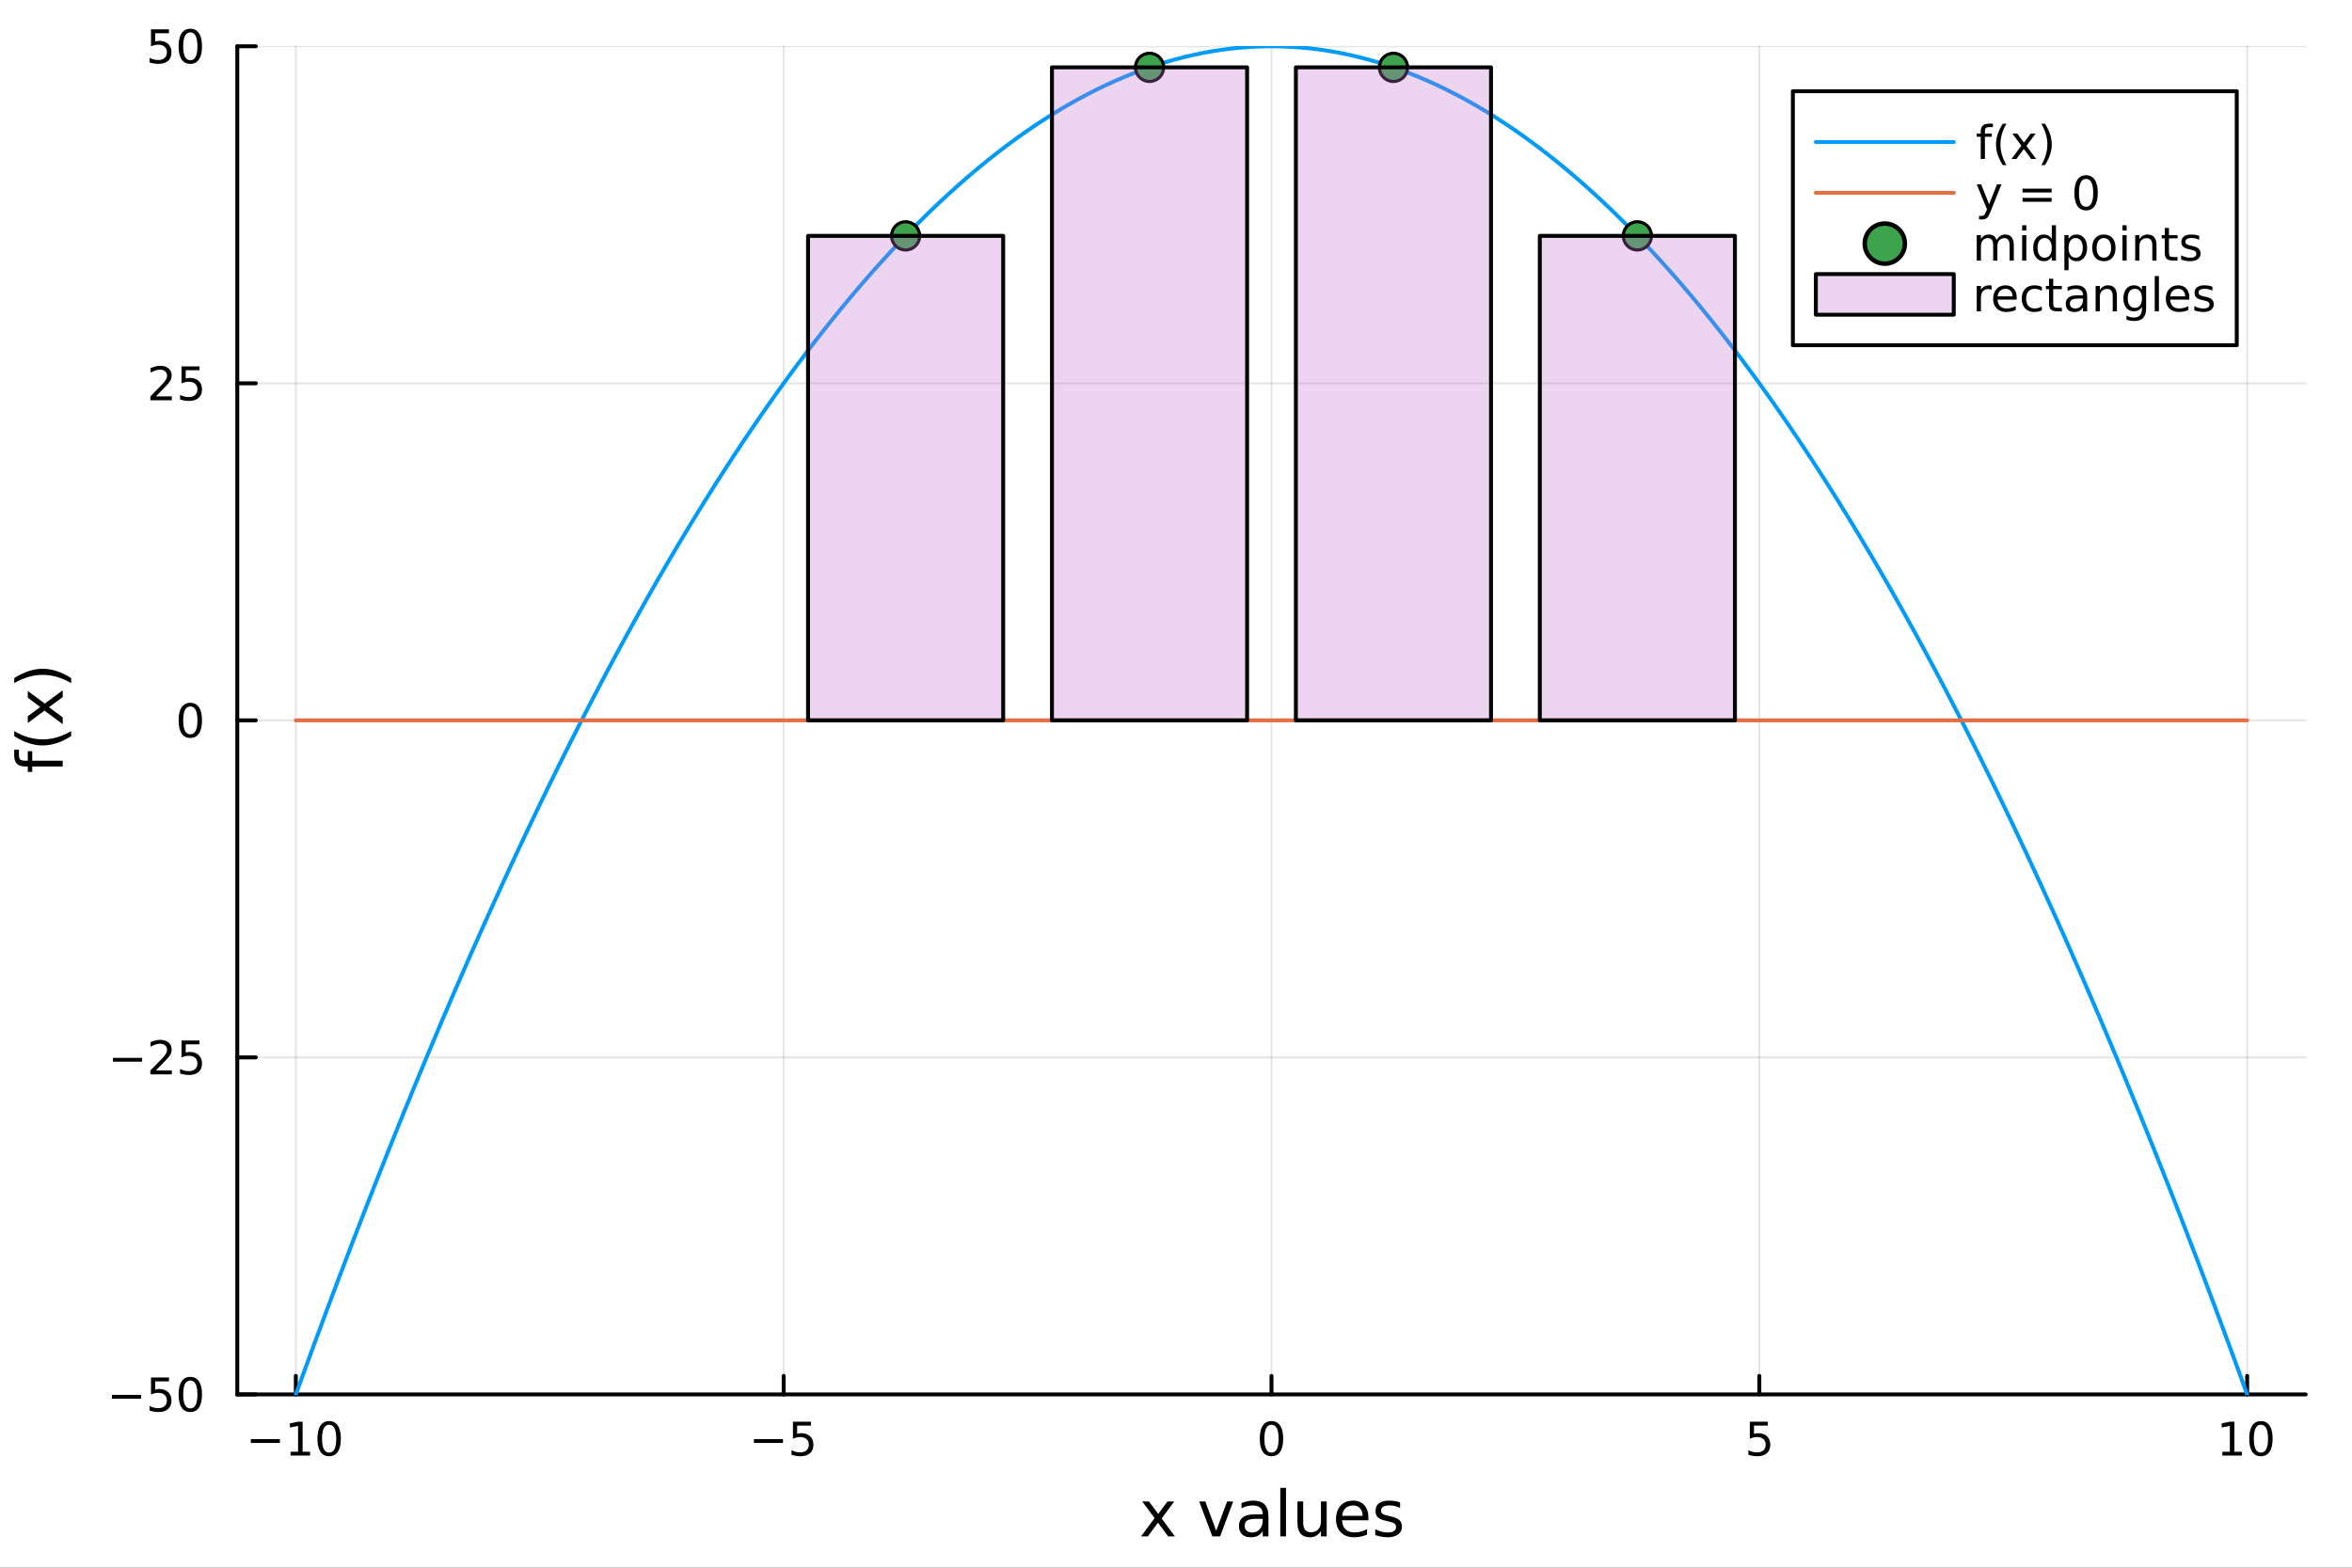 <?xml version="1.0" encoding="utf-8"?>
<svg xmlns="http://www.w3.org/2000/svg" xmlns:xlink="http://www.w3.org/1999/xlink" width="600" height="400" viewBox="0 0 2400 1600">
<rect x="0" y="0" width="2400" height="1600" fill="#333333" stroke="none"/>
<defs>
  <clipPath id="clip080">
    <rect x="0" y="0" width="2400" height="1600"/>
  </clipPath>
</defs>
<path clip-path="url(#clip080)" d="M0 1600 L2400 1600 L2400 0 L0 0  Z" fill="#ffffff" fill-rule="evenodd" fill-opacity="1"/>
<defs>
  <clipPath id="clip081">
    <rect x="480" y="0" width="1681" height="1600"/>
  </clipPath>
</defs>
<path clip-path="url(#clip080)" d="M242.135 1423.18 L2352.76 1423.18 L2352.76 47.244 L242.135 47.244  Z" fill="#ffffff" fill-rule="evenodd" fill-opacity="1"/>
<defs>
  <clipPath id="clip082">
    <rect x="242" y="47" width="2112" height="1377"/>
  </clipPath>
</defs>
<polyline clip-path="url(#clip082)" style="stroke:#000000; stroke-linecap:round; stroke-linejoin:round; stroke-width:2; stroke-opacity:0.1; fill:none" points="301.869,1423.18 301.869,47.244 "/>
<polyline clip-path="url(#clip082)" style="stroke:#000000; stroke-linecap:round; stroke-linejoin:round; stroke-width:2; stroke-opacity:0.1; fill:none" points="799.657,1423.18 799.657,47.244 "/>
<polyline clip-path="url(#clip082)" style="stroke:#000000; stroke-linecap:round; stroke-linejoin:round; stroke-width:2; stroke-opacity:0.1; fill:none" points="1297.45,1423.18 1297.45,47.244 "/>
<polyline clip-path="url(#clip082)" style="stroke:#000000; stroke-linecap:round; stroke-linejoin:round; stroke-width:2; stroke-opacity:0.1; fill:none" points="1795.23,1423.18 1795.23,47.244 "/>
<polyline clip-path="url(#clip082)" style="stroke:#000000; stroke-linecap:round; stroke-linejoin:round; stroke-width:2; stroke-opacity:0.1; fill:none" points="2293.02,1423.18 2293.02,47.244 "/>
<polyline clip-path="url(#clip082)" style="stroke:#000000; stroke-linecap:round; stroke-linejoin:round; stroke-width:2; stroke-opacity:0.1; fill:none" points="242.135,1423.18 2352.76,1423.18 "/>
<polyline clip-path="url(#clip082)" style="stroke:#000000; stroke-linecap:round; stroke-linejoin:round; stroke-width:2; stroke-opacity:0.1; fill:none" points="242.135,1079.2 2352.76,1079.2 "/>
<polyline clip-path="url(#clip082)" style="stroke:#000000; stroke-linecap:round; stroke-linejoin:round; stroke-width:2; stroke-opacity:0.1; fill:none" points="242.135,735.212 2352.76,735.212 "/>
<polyline clip-path="url(#clip082)" style="stroke:#000000; stroke-linecap:round; stroke-linejoin:round; stroke-width:2; stroke-opacity:0.1; fill:none" points="242.135,391.228 2352.76,391.228 "/>
<polyline clip-path="url(#clip082)" style="stroke:#000000; stroke-linecap:round; stroke-linejoin:round; stroke-width:2; stroke-opacity:0.1; fill:none" points="242.135,47.244 2352.76,47.244 "/>
<polyline clip-path="url(#clip080)" style="stroke:#000000; stroke-linecap:round; stroke-linejoin:round; stroke-width:4; stroke-opacity:1; fill:none" points="242.135,1423.18 2352.76,1423.18 "/>
<polyline clip-path="url(#clip080)" style="stroke:#000000; stroke-linecap:round; stroke-linejoin:round; stroke-width:4; stroke-opacity:1; fill:none" points="301.869,1423.18 301.869,1404.28 "/>
<polyline clip-path="url(#clip080)" style="stroke:#000000; stroke-linecap:round; stroke-linejoin:round; stroke-width:4; stroke-opacity:1; fill:none" points="799.657,1423.18 799.657,1404.28 "/>
<polyline clip-path="url(#clip080)" style="stroke:#000000; stroke-linecap:round; stroke-linejoin:round; stroke-width:4; stroke-opacity:1; fill:none" points="1297.45,1423.18 1297.45,1404.28 "/>
<polyline clip-path="url(#clip080)" style="stroke:#000000; stroke-linecap:round; stroke-linejoin:round; stroke-width:4; stroke-opacity:1; fill:none" points="1795.23,1423.18 1795.23,1404.28 "/>
<polyline clip-path="url(#clip080)" style="stroke:#000000; stroke-linecap:round; stroke-linejoin:round; stroke-width:4; stroke-opacity:1; fill:none" points="2293.02,1423.18 2293.02,1404.28 "/>
<path clip-path="url(#clip080)" d="M255.932 1468.75 L285.608 1468.75 L285.608 1472.69 L255.932 1472.69 L255.932 1468.75 Z" fill="#000000" fill-rule="nonzero" fill-opacity="1" /><path clip-path="url(#clip080)" d="M296.51 1481.64 L304.149 1481.64 L304.149 1455.28 L295.839 1456.95 L295.839 1452.69 L304.103 1451.02 L308.779 1451.02 L308.779 1481.64 L316.418 1481.64 L316.418 1485.58 L296.51 1485.58 L296.51 1481.64 Z" fill="#000000" fill-rule="nonzero" fill-opacity="1" /><path clip-path="url(#clip080)" d="M335.862 1454.1 Q332.251 1454.1 330.422 1457.66 Q328.617 1461.2 328.617 1468.33 Q328.617 1475.44 330.422 1479.01 Q332.251 1482.55 335.862 1482.55 Q339.496 1482.55 341.302 1479.01 Q343.131 1475.44 343.131 1468.33 Q343.131 1461.2 341.302 1457.66 Q339.496 1454.1 335.862 1454.1 M335.862 1450.39 Q341.672 1450.39 344.728 1455 Q347.806 1459.58 347.806 1468.33 Q347.806 1477.06 344.728 1481.67 Q341.672 1486.25 335.862 1486.25 Q330.052 1486.25 326.973 1481.67 Q323.918 1477.06 323.918 1468.33 Q323.918 1459.58 326.973 1455 Q330.052 1450.39 335.862 1450.39 Z" fill="#000000" fill-rule="nonzero" fill-opacity="1" /><path clip-path="url(#clip080)" d="M769.299 1468.75 L798.974 1468.75 L798.974 1472.69 L769.299 1472.69 L769.299 1468.75 Z" fill="#000000" fill-rule="nonzero" fill-opacity="1" /><path clip-path="url(#clip080)" d="M809.113 1451.02 L827.47 1451.02 L827.47 1454.96 L813.396 1454.96 L813.396 1463.43 Q814.414 1463.08 815.433 1462.92 Q816.451 1462.73 817.47 1462.73 Q823.257 1462.73 826.636 1465.9 Q830.016 1469.08 830.016 1474.49 Q830.016 1480.07 826.544 1483.17 Q823.071 1486.25 816.752 1486.25 Q814.576 1486.25 812.308 1485.88 Q810.062 1485.51 807.655 1484.77 L807.655 1480.07 Q809.738 1481.2 811.96 1481.76 Q814.183 1482.32 816.659 1482.32 Q820.664 1482.32 823.002 1480.21 Q825.34 1478.1 825.34 1474.49 Q825.34 1470.88 823.002 1468.77 Q820.664 1466.67 816.659 1466.67 Q814.784 1466.67 812.91 1467.08 Q811.058 1467.5 809.113 1468.38 L809.113 1451.02 Z" fill="#000000" fill-rule="nonzero" fill-opacity="1" /><path clip-path="url(#clip080)" d="M1297.45 1454.1 Q1293.83 1454.1 1292.01 1457.66 Q1290.2 1461.2 1290.2 1468.33 Q1290.2 1475.44 1292.01 1479.01 Q1293.83 1482.55 1297.45 1482.55 Q1301.08 1482.55 1302.89 1479.01 Q1304.71 1475.44 1304.71 1468.33 Q1304.71 1461.2 1302.89 1457.66 Q1301.08 1454.1 1297.45 1454.1 M1297.45 1450.39 Q1303.26 1450.39 1306.31 1455 Q1309.39 1459.58 1309.39 1468.33 Q1309.39 1477.06 1306.31 1481.67 Q1303.26 1486.25 1297.45 1486.25 Q1291.64 1486.25 1288.56 1481.67 Q1285.5 1477.06 1285.5 1468.33 Q1285.5 1459.58 1288.56 1455 Q1291.64 1450.39 1297.45 1450.39 Z" fill="#000000" fill-rule="nonzero" fill-opacity="1" /><path clip-path="url(#clip080)" d="M1785.51 1451.02 L1803.87 1451.02 L1803.87 1454.96 L1789.79 1454.96 L1789.79 1463.43 Q1790.81 1463.08 1791.83 1462.92 Q1792.85 1462.73 1793.87 1462.73 Q1799.65 1462.73 1803.03 1465.9 Q1806.41 1469.08 1806.41 1474.49 Q1806.41 1480.07 1802.94 1483.17 Q1799.47 1486.25 1793.15 1486.25 Q1790.97 1486.25 1788.71 1485.88 Q1786.46 1485.51 1784.05 1484.77 L1784.05 1480.07 Q1786.14 1481.2 1788.36 1481.76 Q1790.58 1482.32 1793.06 1482.32 Q1797.06 1482.32 1799.4 1480.21 Q1801.74 1478.1 1801.74 1474.49 Q1801.74 1470.88 1799.4 1468.77 Q1797.06 1466.67 1793.06 1466.67 Q1791.18 1466.67 1789.31 1467.08 Q1787.46 1467.5 1785.51 1468.38 L1785.51 1451.02 Z" fill="#000000" fill-rule="nonzero" fill-opacity="1" /><path clip-path="url(#clip080)" d="M2267.71 1481.64 L2275.35 1481.64 L2275.35 1455.28 L2267.04 1456.95 L2267.04 1452.69 L2275.3 1451.02 L2279.98 1451.02 L2279.98 1481.64 L2287.62 1481.64 L2287.62 1485.58 L2267.71 1485.58 L2267.71 1481.64 Z" fill="#000000" fill-rule="nonzero" fill-opacity="1" /><path clip-path="url(#clip080)" d="M2307.06 1454.1 Q2303.45 1454.1 2301.62 1457.66 Q2299.82 1461.2 2299.82 1468.33 Q2299.82 1475.44 2301.62 1479.01 Q2303.45 1482.55 2307.06 1482.55 Q2310.69 1482.55 2312.5 1479.01 Q2314.33 1475.44 2314.33 1468.33 Q2314.33 1461.2 2312.5 1457.66 Q2310.69 1454.1 2307.06 1454.1 M2307.06 1450.39 Q2312.87 1450.39 2315.93 1455 Q2319 1459.58 2319 1468.33 Q2319 1477.06 2315.93 1481.67 Q2312.87 1486.25 2307.06 1486.25 Q2301.25 1486.25 2298.17 1481.67 Q2295.12 1477.06 2295.12 1468.33 Q2295.12 1459.58 2298.17 1455 Q2301.25 1450.39 2307.06 1450.39 Z" fill="#000000" fill-rule="nonzero" fill-opacity="1" /><path clip-path="url(#clip080)" d="M1198.22 1532.4 L1185.33 1549.74 L1198.89 1568.04 L1191.98 1568.04 L1181.61 1554.04 L1171.23 1568.04 L1164.32 1568.04 L1178.17 1549.39 L1165.5 1532.4 L1172.41 1532.4 L1181.86 1545.1 L1191.31 1532.4 L1198.22 1532.4 Z" fill="#000000" fill-rule="nonzero" fill-opacity="1" /><path clip-path="url(#clip080)" d="M1223.68 1532.4 L1229.89 1532.4 L1241.03 1562.31 L1252.17 1532.4 L1258.38 1532.4 L1245.01 1568.04 L1237.05 1568.04 L1223.68 1532.4 Z" fill="#000000" fill-rule="nonzero" fill-opacity="1" /><path clip-path="url(#clip080)" d="M1282.66 1550.12 Q1275.56 1550.12 1272.83 1551.75 Q1270.09 1553.37 1270.09 1557.29 Q1270.09 1560.4 1272.13 1562.25 Q1274.19 1564.07 1277.73 1564.07 Q1282.6 1564.07 1285.53 1560.63 Q1288.49 1557.16 1288.49 1551.43 L1288.49 1550.12 L1282.66 1550.12 M1294.34 1547.71 L1294.34 1568.04 L1288.49 1568.04 L1288.49 1562.63 Q1286.48 1565.88 1283.49 1567.44 Q1280.5 1568.97 1276.17 1568.97 Q1270.69 1568.97 1267.45 1565.91 Q1264.23 1562.82 1264.23 1557.67 Q1264.23 1551.65 1268.24 1548.6 Q1272.28 1545.54 1280.27 1545.54 L1288.49 1545.54 L1288.49 1544.97 Q1288.49 1540.93 1285.81 1538.73 Q1283.17 1536.5 1278.36 1536.5 Q1275.31 1536.5 1272.41 1537.23 Q1269.52 1537.97 1266.84 1539.43 L1266.84 1534.02 Q1270.06 1532.78 1273.08 1532.17 Q1276.1 1531.54 1278.97 1531.54 Q1286.7 1531.54 1290.52 1535.55 Q1294.34 1539.56 1294.34 1547.71 Z" fill="#000000" fill-rule="nonzero" fill-opacity="1" /><path clip-path="url(#clip080)" d="M1306.41 1518.52 L1312.26 1518.52 L1312.26 1568.04 L1306.41 1568.04 L1306.41 1518.52 Z" fill="#000000" fill-rule="nonzero" fill-opacity="1" /><path clip-path="url(#clip080)" d="M1323.91 1553.98 L1323.91 1532.4 L1329.77 1532.4 L1329.77 1553.75 Q1329.77 1558.81 1331.74 1561.36 Q1333.71 1563.87 1337.66 1563.87 Q1342.4 1563.87 1345.14 1560.85 Q1347.91 1557.83 1347.91 1552.61 L1347.91 1532.4 L1353.77 1532.4 L1353.77 1568.04 L1347.91 1568.04 L1347.91 1562.57 Q1345.78 1565.82 1342.94 1567.41 Q1340.14 1568.97 1336.42 1568.97 Q1330.28 1568.97 1327.09 1565.15 Q1323.91 1561.33 1323.91 1553.98 M1338.65 1531.54 L1338.65 1531.54 Z" fill="#000000" fill-rule="nonzero" fill-opacity="1" /><path clip-path="url(#clip080)" d="M1396.32 1548.76 L1396.32 1551.62 L1369.39 1551.62 Q1369.78 1557.67 1373.02 1560.85 Q1376.3 1564 1382.13 1564 Q1385.5 1564 1388.65 1563.17 Q1391.83 1562.35 1394.95 1560.69 L1394.95 1566.23 Q1391.8 1567.57 1388.49 1568.27 Q1385.18 1568.97 1381.77 1568.97 Q1373.24 1568.97 1368.25 1564 Q1363.28 1559.04 1363.28 1550.57 Q1363.28 1541.82 1367.99 1536.69 Q1372.74 1531.54 1380.76 1531.54 Q1387.95 1531.54 1392.12 1536.18 Q1396.32 1540.8 1396.32 1548.76 M1390.46 1547.04 Q1390.4 1542.23 1387.76 1539.37 Q1385.15 1536.5 1380.82 1536.5 Q1375.92 1536.5 1372.96 1539.27 Q1370.03 1542.04 1369.58 1547.07 L1390.46 1547.04 Z" fill="#000000" fill-rule="nonzero" fill-opacity="1" /><path clip-path="url(#clip080)" d="M1428.66 1533.45 L1428.66 1538.98 Q1426.18 1537.71 1423.5 1537.07 Q1420.83 1536.44 1417.96 1536.44 Q1413.6 1536.44 1411.41 1537.77 Q1409.24 1539.11 1409.24 1541.79 Q1409.24 1543.82 1410.8 1545 Q1412.36 1546.15 1417.07 1547.2 L1419.08 1547.64 Q1425.32 1548.98 1427.93 1551.43 Q1430.57 1553.85 1430.57 1558.21 Q1430.57 1563.17 1426.62 1566.07 Q1422.71 1568.97 1415.83 1568.97 Q1412.97 1568.97 1409.85 1568.39 Q1406.76 1567.85 1403.32 1566.74 L1403.32 1560.69 Q1406.57 1562.38 1409.72 1563.24 Q1412.87 1564.07 1415.96 1564.07 Q1420.1 1564.07 1422.32 1562.66 Q1424.55 1561.23 1424.55 1558.65 Q1424.55 1556.27 1422.93 1554.99 Q1421.34 1553.72 1415.9 1552.54 L1413.86 1552.07 Q1408.42 1550.92 1406 1548.56 Q1403.58 1546.18 1403.58 1542.04 Q1403.58 1537.01 1407.14 1534.27 Q1410.71 1531.54 1417.26 1531.54 Q1420.51 1531.54 1423.37 1532.01 Q1426.24 1532.49 1428.66 1533.45 Z" fill="#000000" fill-rule="nonzero" fill-opacity="1" /><polyline clip-path="url(#clip080)" style="stroke:#000000; stroke-linecap:round; stroke-linejoin:round; stroke-width:4; stroke-opacity:1; fill:none" points="242.135,1423.18 242.135,47.244 "/>
<polyline clip-path="url(#clip080)" style="stroke:#000000; stroke-linecap:round; stroke-linejoin:round; stroke-width:4; stroke-opacity:1; fill:none" points="242.135,1423.18 261.032,1423.18 "/>
<polyline clip-path="url(#clip080)" style="stroke:#000000; stroke-linecap:round; stroke-linejoin:round; stroke-width:4; stroke-opacity:1; fill:none" points="242.135,1079.2 261.032,1079.2 "/>
<polyline clip-path="url(#clip080)" style="stroke:#000000; stroke-linecap:round; stroke-linejoin:round; stroke-width:4; stroke-opacity:1; fill:none" points="242.135,735.212 261.032,735.212 "/>
<polyline clip-path="url(#clip080)" style="stroke:#000000; stroke-linecap:round; stroke-linejoin:round; stroke-width:4; stroke-opacity:1; fill:none" points="242.135,391.228 261.032,391.228 "/>
<polyline clip-path="url(#clip080)" style="stroke:#000000; stroke-linecap:round; stroke-linejoin:round; stroke-width:4; stroke-opacity:1; fill:none" points="242.135,47.244 261.032,47.244 "/>
<path clip-path="url(#clip080)" d="M114.26 1423.63 L143.936 1423.63 L143.936 1427.57 L114.26 1427.57 L114.26 1423.63 Z" fill="#000000" fill-rule="nonzero" fill-opacity="1" /><path clip-path="url(#clip080)" d="M154.075 1405.9 L172.431 1405.9 L172.431 1409.84 L158.357 1409.84 L158.357 1418.31 Q159.376 1417.96 160.394 1417.8 Q161.413 1417.61 162.431 1417.61 Q168.218 1417.61 171.598 1420.78 Q174.977 1423.96 174.977 1429.37 Q174.977 1434.95 171.505 1438.05 Q168.033 1441.13 161.714 1441.13 Q159.538 1441.13 157.269 1440.76 Q155.024 1440.39 152.616 1439.65 L152.616 1434.95 Q154.7 1436.08 156.922 1436.64 Q159.144 1437.2 161.621 1437.2 Q165.626 1437.2 167.964 1435.09 Q170.302 1432.98 170.302 1429.37 Q170.302 1425.76 167.964 1423.65 Q165.626 1421.55 161.621 1421.55 Q159.746 1421.55 157.871 1421.96 Q156.019 1422.38 154.075 1423.26 L154.075 1405.9 Z" fill="#000000" fill-rule="nonzero" fill-opacity="1" /><path clip-path="url(#clip080)" d="M194.19 1408.98 Q190.579 1408.98 188.75 1412.54 Q186.945 1416.08 186.945 1423.21 Q186.945 1430.32 188.75 1433.89 Q190.579 1437.43 194.19 1437.43 Q197.825 1437.43 199.63 1433.89 Q201.459 1430.32 201.459 1423.21 Q201.459 1416.08 199.63 1412.54 Q197.825 1408.98 194.19 1408.98 M194.19 1405.27 Q200 1405.27 203.056 1409.88 Q206.135 1414.46 206.135 1423.21 Q206.135 1431.94 203.056 1436.55 Q200 1441.13 194.19 1441.13 Q188.38 1441.13 185.301 1436.55 Q182.246 1431.94 182.246 1423.21 Q182.246 1414.46 185.301 1409.88 Q188.38 1405.27 194.19 1405.27 Z" fill="#000000" fill-rule="nonzero" fill-opacity="1" /><path clip-path="url(#clip080)" d="M115.256 1079.65 L144.931 1079.65 L144.931 1083.58 L115.256 1083.58 L115.256 1079.65 Z" fill="#000000" fill-rule="nonzero" fill-opacity="1" /><path clip-path="url(#clip080)" d="M159.052 1092.54 L175.371 1092.54 L175.371 1096.48 L153.427 1096.48 L153.427 1092.54 Q156.089 1089.79 160.672 1085.16 Q165.278 1080.5 166.459 1079.16 Q168.704 1076.64 169.584 1074.9 Q170.487 1073.14 170.487 1071.45 Q170.487 1068.7 168.542 1066.96 Q166.621 1065.23 163.519 1065.23 Q161.32 1065.23 158.866 1065.99 Q156.436 1066.75 153.658 1068.3 L153.658 1063.58 Q156.482 1062.45 158.936 1061.87 Q161.39 1061.29 163.427 1061.29 Q168.797 1061.29 171.991 1063.98 Q175.186 1066.66 175.186 1071.15 Q175.186 1073.28 174.376 1075.2 Q173.589 1077.1 171.482 1079.69 Q170.903 1080.36 167.802 1083.58 Q164.7 1086.78 159.052 1092.54 Z" fill="#000000" fill-rule="nonzero" fill-opacity="1" /><path clip-path="url(#clip080)" d="M185.232 1061.92 L203.588 1061.92 L203.588 1065.85 L189.514 1065.85 L189.514 1074.32 Q190.533 1073.98 191.551 1073.81 Q192.57 1073.63 193.588 1073.63 Q199.375 1073.63 202.755 1076.8 Q206.135 1079.97 206.135 1085.39 Q206.135 1090.97 202.662 1094.07 Q199.19 1097.15 192.871 1097.15 Q190.695 1097.15 188.426 1096.78 Q186.181 1096.41 183.774 1095.67 L183.774 1090.97 Q185.857 1092.1 188.079 1092.66 Q190.301 1093.21 192.778 1093.21 Q196.783 1093.21 199.121 1091.11 Q201.459 1089 201.459 1085.39 Q201.459 1081.78 199.121 1079.67 Q196.783 1077.56 192.778 1077.56 Q190.903 1077.56 189.028 1077.98 Q187.176 1078.4 185.232 1079.28 L185.232 1061.92 Z" fill="#000000" fill-rule="nonzero" fill-opacity="1" /><path clip-path="url(#clip080)" d="M194.19 721.011 Q190.579 721.011 188.75 724.575 Q186.945 728.117 186.945 735.247 Q186.945 742.353 188.75 745.918 Q190.579 749.46 194.19 749.46 Q197.825 749.46 199.63 745.918 Q201.459 742.353 201.459 735.247 Q201.459 728.117 199.63 724.575 Q197.825 721.011 194.19 721.011 M194.19 717.307 Q200 717.307 203.056 721.913 Q206.135 726.497 206.135 735.247 Q206.135 743.973 203.056 748.58 Q200 753.163 194.19 753.163 Q188.38 753.163 185.301 748.58 Q182.246 743.973 182.246 735.247 Q182.246 726.497 185.301 721.913 Q188.38 717.307 194.19 717.307 Z" fill="#000000" fill-rule="nonzero" fill-opacity="1" /><path clip-path="url(#clip080)" d="M159.052 404.573 L175.371 404.573 L175.371 408.508 L153.427 408.508 L153.427 404.573 Q156.089 401.818 160.672 397.189 Q165.278 392.536 166.459 391.193 Q168.704 388.67 169.584 386.934 Q170.487 385.175 170.487 383.485 Q170.487 380.73 168.542 378.994 Q166.621 377.258 163.519 377.258 Q161.32 377.258 158.866 378.022 Q156.436 378.786 153.658 380.337 L153.658 375.615 Q156.482 374.48 158.936 373.902 Q161.39 373.323 163.427 373.323 Q168.797 373.323 171.991 376.008 Q175.186 378.693 175.186 383.184 Q175.186 385.314 174.376 387.235 Q173.589 389.133 171.482 391.726 Q170.903 392.397 167.802 395.615 Q164.7 398.809 159.052 404.573 Z" fill="#000000" fill-rule="nonzero" fill-opacity="1" /><path clip-path="url(#clip080)" d="M185.232 373.948 L203.588 373.948 L203.588 377.883 L189.514 377.883 L189.514 386.355 Q190.533 386.008 191.551 385.846 Q192.57 385.661 193.588 385.661 Q199.375 385.661 202.755 388.832 Q206.135 392.003 206.135 397.42 Q206.135 402.999 202.662 406.101 Q199.19 409.179 192.871 409.179 Q190.695 409.179 188.426 408.809 Q186.181 408.439 183.774 407.698 L183.774 402.999 Q185.857 404.133 188.079 404.689 Q190.301 405.244 192.778 405.244 Q196.783 405.244 199.121 403.138 Q201.459 401.031 201.459 397.42 Q201.459 393.809 199.121 391.703 Q196.783 389.596 192.778 389.596 Q190.903 389.596 189.028 390.013 Q187.176 390.429 185.232 391.309 L185.232 373.948 Z" fill="#000000" fill-rule="nonzero" fill-opacity="1" /><path clip-path="url(#clip080)" d="M154.075 29.964 L172.431 29.964 L172.431 33.899 L158.357 33.899 L158.357 42.371 Q159.376 42.024 160.394 41.862 Q161.413 41.677 162.431 41.677 Q168.218 41.677 171.598 44.848 Q174.977 48.02 174.977 53.436 Q174.977 59.015 171.505 62.117 Q168.033 65.195 161.714 65.195 Q159.538 65.195 157.269 64.825 Q155.024 64.455 152.616 63.714 L152.616 59.015 Q154.7 60.149 156.922 60.705 Q159.144 61.26 161.621 61.26 Q165.626 61.26 167.964 59.154 Q170.302 57.047 170.302 53.436 Q170.302 49.825 167.964 47.719 Q165.626 45.612 161.621 45.612 Q159.746 45.612 157.871 46.029 Q156.019 46.446 154.075 47.325 L154.075 29.964 Z" fill="#000000" fill-rule="nonzero" fill-opacity="1" /><path clip-path="url(#clip080)" d="M194.19 33.043 Q190.579 33.043 188.75 36.608 Q186.945 40.149 186.945 47.279 Q186.945 54.385 188.75 57.95 Q190.579 61.492 194.19 61.492 Q197.825 61.492 199.63 57.95 Q201.459 54.385 201.459 47.279 Q201.459 40.149 199.63 36.608 Q197.825 33.043 194.19 33.043 M194.19 29.339 Q200 29.339 203.056 33.946 Q206.135 38.529 206.135 47.279 Q206.135 56.006 203.056 60.612 Q200 65.195 194.19 65.195 Q188.38 65.195 185.301 60.612 Q182.246 56.006 182.246 47.279 Q182.246 38.529 185.301 33.946 Q188.38 29.339 194.19 29.339 Z" fill="#000000" fill-rule="nonzero" fill-opacity="1" /><path clip-path="url(#clip080)" d="M14.479 765.163 L19.349 765.163 L19.349 770.764 Q19.349 773.915 20.622 775.157 Q21.895 776.366 25.205 776.366 L28.356 776.366 L28.356 766.722 L32.908 766.722 L32.908 776.366 L64.004 776.366 L64.004 782.255 L32.908 782.255 L32.908 787.856 L28.356 787.856 L28.356 782.255 L25.874 782.255 Q19.922 782.255 17.216 779.485 Q14.479 776.716 14.479 770.701 L14.479 765.163 Z" fill="#000000" fill-rule="nonzero" fill-opacity="1" /><path clip-path="url(#clip080)" d="M14.543 746.193 Q21.863 750.458 29.025 752.527 Q36.186 754.596 43.538 754.596 Q50.891 754.596 58.116 752.527 Q65.309 750.426 72.598 746.193 L72.598 751.285 Q65.118 756.06 57.893 758.447 Q50.668 760.802 43.538 760.802 Q36.441 760.802 29.247 758.447 Q22.054 756.091 14.543 751.285 L14.543 746.193 Z" fill="#000000" fill-rule="nonzero" fill-opacity="1" /><path clip-path="url(#clip080)" d="M28.356 705.198 L45.703 718.088 L64.004 704.529 L64.004 711.436 L50 721.812 L64.004 732.188 L64.004 739.095 L45.353 725.25 L28.356 737.917 L28.356 731.011 L41.056 721.558 L28.356 712.104 L28.356 705.198 Z" fill="#000000" fill-rule="nonzero" fill-opacity="1" /><path clip-path="url(#clip080)" d="M14.543 697.177 L14.543 692.084 Q22.054 687.31 29.247 684.955 Q36.441 682.568 43.538 682.568 Q50.668 682.568 57.893 684.955 Q65.118 687.31 72.598 692.084 L72.598 697.177 Q65.309 692.944 58.116 690.875 Q50.891 688.774 43.538 688.774 Q36.186 688.774 29.025 690.875 Q21.863 692.944 14.543 697.177 Z" fill="#000000" fill-rule="nonzero" fill-opacity="1" /><polyline clip-path="url(#clip082)" style="stroke:#009af9; stroke-linecap:round; stroke-linejoin:round; stroke-width:4; stroke-opacity:1; fill:none" points="301.869,1423.18 311.825,1395.8 321.781,1368.69 331.737,1341.86 341.692,1315.31 351.648,1289.03 361.604,1263.02 371.56,1237.29 381.515,1211.84 391.471,1186.66 401.427,1161.75 411.383,1137.12 421.338,1112.77 431.294,1088.69 441.25,1064.89 451.206,1041.36 461.161,1018.1 471.117,995.126 481.073,972.423 491.029,949.996 500.984,927.843 510.94,905.966 520.896,884.363 530.852,863.036 540.807,841.985 550.763,821.208 560.719,800.707 570.675,780.48 580.631,760.529 590.586,740.853 600.542,721.453 610.498,702.327 620.454,683.477 630.409,664.902 640.365,646.602 650.321,628.577 660.277,610.827 670.232,593.353 680.188,576.154 690.144,559.23 700.1,542.581 710.055,526.207 720.011,510.109 729.967,494.286 739.923,478.738 749.878,463.465 759.834,448.467 769.79,433.744 779.746,419.297 789.701,405.125 799.657,391.228 809.613,377.606 819.569,364.26 829.525,351.188 839.48,338.392 849.436,325.871 859.392,313.625 869.348,301.655 879.303,289.959 889.259,278.539 899.215,267.394 909.171,256.524 919.126,245.929 929.082,235.61 939.038,225.565 948.994,215.796 958.949,206.302 968.905,197.083 978.861,188.14 988.817,179.472 998.772,171.078 1008.73,162.96 1018.68,155.117 1028.64,147.55 1038.6,140.257 1048.55,133.24 1058.51,126.498 1068.46,120.031 1078.42,113.839 1088.37,107.923 1098.33,102.282 1108.29,96.915 1118.24,91.824 1128.2,87.009 1138.15,82.468 1148.11,78.203 1158.06,74.212 1168.02,70.497 1177.98,67.058 1187.93,63.893 1197.89,61.004 1207.84,58.389 1217.8,56.05 1227.75,53.986 1237.71,52.197 1247.67,50.684 1257.62,49.446 1267.58,48.482 1277.53,47.794 1287.49,47.382 1297.45,47.244 1307.4,47.382 1317.36,47.794 1327.31,48.482 1337.27,49.446 1347.22,50.684 1357.18,52.197 1367.14,53.986 1377.09,56.05 1387.05,58.389 1397,61.004 1406.96,63.893 1416.91,67.058 1426.87,70.497 1436.83,74.212 1446.78,78.203 1456.74,82.468 1466.69,87.009 1476.65,91.824 1486.6,96.915 1496.56,102.282 1506.52,107.923 1516.47,113.839 1526.43,120.031 1536.38,126.498 1546.34,133.24 1556.3,140.257 1566.25,147.55 1576.21,155.117 1586.16,162.96 1596.12,171.078 1606.07,179.472 1616.03,188.14 1625.99,197.083 1635.94,206.302 1645.9,215.796 1655.85,225.565 1665.81,235.61 1675.76,245.929 1685.72,256.524 1695.68,267.394 1705.63,278.539 1715.59,289.959 1725.54,301.655 1735.5,313.625 1745.45,325.871 1755.41,338.392 1765.37,351.188 1775.32,364.26 1785.28,377.606 1795.23,391.228 1805.19,405.125 1815.14,419.297 1825.1,433.744 1835.06,448.467 1845.01,463.465 1854.97,478.738 1864.92,494.286 1874.88,510.109 1884.84,526.207 1894.79,542.581 1904.75,559.23 1914.7,576.154 1924.66,593.353 1934.61,610.827 1944.57,628.577 1954.53,646.602 1964.48,664.902 1974.44,683.477 1984.39,702.327 1994.35,721.453 2004.3,740.853 2014.26,760.529 2024.22,780.48 2034.17,800.707 2044.13,821.208 2054.08,841.985 2064.04,863.036 2073.99,884.363 2083.95,905.966 2093.91,927.843 2103.86,949.996 2113.82,972.423 2123.77,995.126 2133.73,1018.1 2143.68,1041.36 2153.64,1064.89 2163.6,1088.69 2173.55,1112.77 2183.51,1137.12 2193.46,1161.75 2203.42,1186.66 2213.38,1211.84 2223.33,1237.29 2233.29,1263.02 2243.24,1289.03 2253.2,1315.31 2263.15,1341.86 2273.11,1368.69 2283.07,1395.8 2293.02,1423.18 "/>
<polyline clip-path="url(#clip082)" style="stroke:#e26f46; stroke-linecap:round; stroke-linejoin:round; stroke-width:4; stroke-opacity:1; fill:none" points="301.869,735.212 2293.02,735.212 "/>
<circle clip-path="url(#clip082)" cx="924.104" cy="240.735" r="14.4" fill="#3da44d" fill-rule="evenodd" fill-opacity="1" stroke="#000000" stroke-opacity="1" stroke-width="3.2"/>
<circle clip-path="url(#clip082)" cx="1173" cy="68.743" r="14.4" fill="#3da44d" fill-rule="evenodd" fill-opacity="1" stroke="#000000" stroke-opacity="1" stroke-width="3.2"/>
<circle clip-path="url(#clip082)" cx="1421.89" cy="68.743" r="14.4" fill="#3da44d" fill-rule="evenodd" fill-opacity="1" stroke="#000000" stroke-opacity="1" stroke-width="3.2"/>
<circle clip-path="url(#clip082)" cx="1670.79" cy="240.735" r="14.4" fill="#3da44d" fill-rule="evenodd" fill-opacity="1" stroke="#000000" stroke-opacity="1" stroke-width="3.2"/>
<path clip-path="url(#clip082)" d="M824.547 240.735 L824.547 735.212 L1023.66 735.212 L1023.66 240.735 L824.547 240.735 L824.547 240.735  Z" fill="#c271d2" fill-rule="evenodd" fill-opacity="0.3"/>
<polyline clip-path="url(#clip082)" style="stroke:#000000; stroke-linecap:round; stroke-linejoin:round; stroke-width:4; stroke-opacity:1; fill:none" points="824.547,240.735 824.547,735.212 1023.66,735.212 1023.66,240.735 824.547,240.735 "/>
<path clip-path="url(#clip082)" d="M1073.44 68.743 L1073.44 735.212 L1272.56 735.212 L1272.56 68.743 L1073.44 68.743 L1073.44 68.743  Z" fill="#c271d2" fill-rule="evenodd" fill-opacity="0.3"/>
<polyline clip-path="url(#clip082)" style="stroke:#000000; stroke-linecap:round; stroke-linejoin:round; stroke-width:4; stroke-opacity:1; fill:none" points="1073.44,68.743 1073.44,735.212 1272.56,735.212 1272.56,68.743 1073.44,68.743 "/>
<path clip-path="url(#clip082)" d="M1322.33 68.743 L1322.33 735.212 L1521.45 735.212 L1521.45 68.743 L1322.33 68.743 L1322.33 68.743  Z" fill="#c271d2" fill-rule="evenodd" fill-opacity="0.3"/>
<polyline clip-path="url(#clip082)" style="stroke:#000000; stroke-linecap:round; stroke-linejoin:round; stroke-width:4; stroke-opacity:1; fill:none" points="1322.33,68.743 1322.33,735.212 1521.45,735.212 1521.45,68.743 1322.33,68.743 "/>
<path clip-path="url(#clip082)" d="M1571.23 240.735 L1571.23 735.212 L1770.34 735.212 L1770.34 240.735 L1571.23 240.735 L1571.23 240.735  Z" fill="#c271d2" fill-rule="evenodd" fill-opacity="0.3"/>
<polyline clip-path="url(#clip082)" style="stroke:#000000; stroke-linecap:round; stroke-linejoin:round; stroke-width:4; stroke-opacity:1; fill:none" points="1571.23,240.735 1571.23,735.212 1770.34,735.212 1770.34,240.735 1571.23,240.735 "/>
<circle clip-path="url(#clip082)" style="fill:#c271d2; stroke:none; fill-opacity:0" cx="924.104" cy="240.735" r="2"/>
<circle clip-path="url(#clip082)" style="fill:#c271d2; stroke:none; fill-opacity:0" cx="1173" cy="68.743" r="2"/>
<circle clip-path="url(#clip082)" style="fill:#c271d2; stroke:none; fill-opacity:0" cx="1421.89" cy="68.743" r="2"/>
<circle clip-path="url(#clip082)" style="fill:#c271d2; stroke:none; fill-opacity:0" cx="1670.79" cy="240.735" r="2"/>
<path clip-path="url(#clip080)" d="M1829.47 352.309 L2282.4 352.309 L2282.4 93.109 L1829.47 93.109  Z" fill="#ffffff" fill-rule="evenodd" fill-opacity="1"/>
<polyline clip-path="url(#clip080)" style="stroke:#000000; stroke-linecap:round; stroke-linejoin:round; stroke-width:4; stroke-opacity:1; fill:none" points="1829.47,352.309 2282.4,352.309 2282.4,93.109 1829.47,93.109 1829.47,352.309 "/>
<polyline clip-path="url(#clip080)" style="stroke:#009af9; stroke-linecap:round; stroke-linejoin:round; stroke-width:4; stroke-opacity:1; fill:none" points="1852.92,144.949 1993.63,144.949 "/>
<path clip-path="url(#clip080)" d="M2033.58 126.21 L2033.58 129.752 L2029.51 129.752 Q2027.22 129.752 2026.31 130.678 Q2025.43 131.604 2025.43 134.011 L2025.43 136.303 L2032.45 136.303 L2032.45 139.613 L2025.43 139.613 L2025.43 162.229 L2021.15 162.229 L2021.15 139.613 L2017.08 139.613 L2017.08 136.303 L2021.15 136.303 L2021.15 134.497 Q2021.15 130.169 2023.16 128.201 Q2025.18 126.21 2029.55 126.21 L2033.58 126.21 Z" fill="#000000" fill-rule="nonzero" fill-opacity="1" /><path clip-path="url(#clip080)" d="M2047.38 126.257 Q2044.28 131.581 2042.77 136.789 Q2041.27 141.997 2041.27 147.344 Q2041.27 152.692 2042.77 157.946 Q2044.3 163.178 2047.38 168.479 L2043.67 168.479 Q2040.2 163.039 2038.47 157.784 Q2036.75 152.53 2036.75 147.344 Q2036.75 142.182 2038.47 136.951 Q2040.18 131.72 2043.67 126.257 L2047.38 126.257 Z" fill="#000000" fill-rule="nonzero" fill-opacity="1" /><path clip-path="url(#clip080)" d="M2077.19 136.303 L2067.82 148.919 L2077.68 162.229 L2072.66 162.229 L2065.11 152.043 L2057.56 162.229 L2052.54 162.229 L2062.61 148.664 L2053.4 136.303 L2058.42 136.303 L2065.29 145.539 L2072.17 136.303 L2077.19 136.303 Z" fill="#000000" fill-rule="nonzero" fill-opacity="1" /><path clip-path="url(#clip080)" d="M2083.03 126.257 L2086.73 126.257 Q2090.2 131.72 2091.91 136.951 Q2093.65 142.182 2093.65 147.344 Q2093.65 152.53 2091.91 157.784 Q2090.2 163.039 2086.73 168.479 L2083.03 168.479 Q2086.1 163.178 2087.61 157.946 Q2089.14 152.692 2089.14 147.344 Q2089.14 141.997 2087.61 136.789 Q2086.1 131.581 2083.03 126.257 Z" fill="#000000" fill-rule="nonzero" fill-opacity="1" /><polyline clip-path="url(#clip080)" style="stroke:#e26f46; stroke-linecap:round; stroke-linejoin:round; stroke-width:4; stroke-opacity:1; fill:none" points="1852.92,196.789 1993.63,196.789 "/>
<path clip-path="url(#clip080)" d="M2030.92 216.476 Q2029.11 221.106 2027.4 222.518 Q2025.69 223.93 2022.82 223.93 L2019.41 223.93 L2019.41 220.365 L2021.91 220.365 Q2023.67 220.365 2024.65 219.532 Q2025.62 218.698 2026.8 215.596 L2027.56 213.652 L2017.08 188.143 L2021.59 188.143 L2029.69 208.421 L2037.79 188.143 L2042.31 188.143 L2030.92 216.476 Z" fill="#000000" fill-rule="nonzero" fill-opacity="1" /><path clip-path="url(#clip080)" d="M2063.81 192.541 L2093.49 192.541 L2093.49 196.43 L2063.81 196.43 L2063.81 192.541 M2063.81 201.985 L2093.49 201.985 L2093.49 205.921 L2063.81 205.921 L2063.81 201.985 Z" fill="#000000" fill-rule="nonzero" fill-opacity="1" /><path clip-path="url(#clip080)" d="M2128.65 182.587 Q2125.04 182.587 2123.21 186.152 Q2121.4 189.694 2121.4 196.823 Q2121.4 203.93 2123.21 207.495 Q2125.04 211.036 2128.65 211.036 Q2132.28 211.036 2134.09 207.495 Q2135.92 203.93 2135.92 196.823 Q2135.92 189.694 2134.09 186.152 Q2132.28 182.587 2128.65 182.587 M2128.65 178.884 Q2134.46 178.884 2137.52 183.49 Q2140.59 188.073 2140.59 196.823 Q2140.59 205.55 2137.52 210.157 Q2134.46 214.74 2128.65 214.74 Q2122.84 214.74 2119.76 210.157 Q2116.71 205.55 2116.71 196.823 Q2116.71 188.073 2119.76 183.49 Q2122.84 178.884 2128.65 178.884 Z" fill="#000000" fill-rule="nonzero" fill-opacity="1" /><circle clip-path="url(#clip080)" cx="1923.27" cy="248.629" r="20.48" fill="#3da44d" fill-rule="evenodd" fill-opacity="1" stroke="#000000" stroke-opacity="1" stroke-width="4.551"/>
<path clip-path="url(#clip080)" d="M2037.42 244.96 Q2039.02 242.089 2041.24 240.724 Q2043.47 239.358 2046.47 239.358 Q2050.53 239.358 2052.72 242.205 Q2054.92 245.029 2054.92 250.261 L2054.92 265.909 L2050.64 265.909 L2050.64 250.399 Q2050.64 246.673 2049.32 244.867 Q2048 243.062 2045.29 243.062 Q2041.98 243.062 2040.06 245.261 Q2038.14 247.46 2038.14 251.256 L2038.14 265.909 L2033.86 265.909 L2033.86 250.399 Q2033.86 246.649 2032.54 244.867 Q2031.22 243.062 2028.47 243.062 Q2025.2 243.062 2023.28 245.284 Q2021.36 247.483 2021.36 251.256 L2021.36 265.909 L2017.08 265.909 L2017.08 239.983 L2021.36 239.983 L2021.36 244.011 Q2022.82 241.626 2024.85 240.492 Q2026.89 239.358 2029.69 239.358 Q2032.52 239.358 2034.48 240.793 Q2036.47 242.228 2037.42 244.96 Z" fill="#000000" fill-rule="nonzero" fill-opacity="1" /><path clip-path="url(#clip080)" d="M2063.42 239.983 L2067.68 239.983 L2067.68 265.909 L2063.42 265.909 L2063.42 239.983 M2063.42 229.89 L2067.68 229.89 L2067.68 235.284 L2063.42 235.284 L2063.42 229.89 Z" fill="#000000" fill-rule="nonzero" fill-opacity="1" /><path clip-path="url(#clip080)" d="M2093.65 243.918 L2093.65 229.89 L2097.91 229.89 L2097.91 265.909 L2093.65 265.909 L2093.65 262.02 Q2092.31 264.335 2090.25 265.469 Q2088.21 266.58 2085.34 266.58 Q2080.64 266.58 2077.68 262.83 Q2074.74 259.08 2074.74 252.969 Q2074.74 246.858 2077.68 243.108 Q2080.64 239.358 2085.34 239.358 Q2088.21 239.358 2090.25 240.492 Q2092.31 241.603 2093.65 243.918 M2079.14 252.969 Q2079.14 257.668 2081.06 260.353 Q2083 263.015 2086.38 263.015 Q2089.76 263.015 2091.71 260.353 Q2093.65 257.668 2093.65 252.969 Q2093.65 248.27 2091.71 245.608 Q2089.76 242.923 2086.38 242.923 Q2083 242.923 2081.06 245.608 Q2079.14 248.27 2079.14 252.969 Z" fill="#000000" fill-rule="nonzero" fill-opacity="1" /><path clip-path="url(#clip080)" d="M2110.8 262.02 L2110.8 275.77 L2106.52 275.77 L2106.52 239.983 L2110.8 239.983 L2110.8 243.918 Q2112.15 241.603 2114.18 240.492 Q2116.24 239.358 2119.09 239.358 Q2123.81 239.358 2126.75 243.108 Q2129.72 246.858 2129.72 252.969 Q2129.72 259.08 2126.75 262.83 Q2123.81 266.58 2119.09 266.58 Q2116.24 266.58 2114.18 265.469 Q2112.15 264.335 2110.8 262.02 M2125.29 252.969 Q2125.29 248.27 2123.35 245.608 Q2121.43 242.923 2118.05 242.923 Q2114.67 242.923 2112.72 245.608 Q2110.8 248.27 2110.8 252.969 Q2110.8 257.668 2112.72 260.353 Q2114.67 263.015 2118.05 263.015 Q2121.43 263.015 2123.35 260.353 Q2125.29 257.668 2125.29 252.969 Z" fill="#000000" fill-rule="nonzero" fill-opacity="1" /><path clip-path="url(#clip080)" d="M2146.82 242.969 Q2143.4 242.969 2141.4 245.654 Q2139.41 248.316 2139.41 252.969 Q2139.41 257.622 2141.38 260.307 Q2143.37 262.969 2146.82 262.969 Q2150.22 262.969 2152.21 260.284 Q2154.21 257.598 2154.21 252.969 Q2154.21 248.362 2152.21 245.677 Q2150.22 242.969 2146.82 242.969 M2146.82 239.358 Q2152.38 239.358 2155.55 242.969 Q2158.72 246.58 2158.72 252.969 Q2158.72 259.335 2155.55 262.969 Q2152.38 266.58 2146.82 266.58 Q2141.24 266.58 2138.07 262.969 Q2134.92 259.335 2134.92 252.969 Q2134.92 246.58 2138.07 242.969 Q2141.24 239.358 2146.82 239.358 Z" fill="#000000" fill-rule="nonzero" fill-opacity="1" /><path clip-path="url(#clip080)" d="M2165.78 239.983 L2170.04 239.983 L2170.04 265.909 L2165.78 265.909 L2165.78 239.983 M2165.78 229.89 L2170.04 229.89 L2170.04 235.284 L2165.78 235.284 L2165.78 229.89 Z" fill="#000000" fill-rule="nonzero" fill-opacity="1" /><path clip-path="url(#clip080)" d="M2200.5 250.261 L2200.5 265.909 L2196.24 265.909 L2196.24 250.399 Q2196.24 246.719 2194.81 244.89 Q2193.37 243.062 2190.5 243.062 Q2187.05 243.062 2185.06 245.261 Q2183.07 247.46 2183.07 251.256 L2183.07 265.909 L2178.79 265.909 L2178.79 239.983 L2183.07 239.983 L2183.07 244.011 Q2184.6 241.673 2186.66 240.515 Q2188.74 239.358 2191.45 239.358 Q2195.92 239.358 2198.21 242.136 Q2200.5 244.89 2200.5 250.261 Z" fill="#000000" fill-rule="nonzero" fill-opacity="1" /><path clip-path="url(#clip080)" d="M2213.21 232.622 L2213.21 239.983 L2221.98 239.983 L2221.98 243.293 L2213.21 243.293 L2213.21 257.367 Q2213.21 260.538 2214.07 261.441 Q2214.95 262.344 2217.61 262.344 L2221.98 262.344 L2221.98 265.909 L2217.61 265.909 Q2212.68 265.909 2210.8 264.08 Q2208.93 262.228 2208.93 257.367 L2208.93 243.293 L2205.8 243.293 L2205.8 239.983 L2208.93 239.983 L2208.93 232.622 L2213.21 232.622 Z" fill="#000000" fill-rule="nonzero" fill-opacity="1" /><path clip-path="url(#clip080)" d="M2244.11 240.747 L2244.11 244.774 Q2242.31 243.849 2240.36 243.386 Q2238.42 242.923 2236.33 242.923 Q2233.16 242.923 2231.57 243.895 Q2229.99 244.867 2229.99 246.811 Q2229.99 248.293 2231.13 249.149 Q2232.26 249.983 2235.69 250.747 L2237.15 251.071 Q2241.68 252.043 2243.58 253.825 Q2245.5 255.585 2245.5 258.756 Q2245.5 262.367 2242.63 264.473 Q2239.78 266.58 2234.78 266.58 Q2232.7 266.58 2230.43 266.163 Q2228.19 265.77 2225.69 264.96 L2225.69 260.561 Q2228.05 261.788 2230.34 262.413 Q2232.63 263.015 2234.88 263.015 Q2237.89 263.015 2239.51 261.997 Q2241.13 260.955 2241.13 259.08 Q2241.13 257.344 2239.95 256.418 Q2238.79 255.492 2234.83 254.636 L2233.35 254.288 Q2229.39 253.455 2227.63 251.742 Q2225.87 250.006 2225.87 246.997 Q2225.87 243.339 2228.46 241.349 Q2231.06 239.358 2235.83 239.358 Q2238.19 239.358 2240.27 239.705 Q2242.35 240.052 2244.11 240.747 Z" fill="#000000" fill-rule="nonzero" fill-opacity="1" /><path clip-path="url(#clip080)" d="M1852.92 321.205 L1993.63 321.205 L1993.63 279.733 L1852.92 279.733 L1852.92 321.205  Z" fill="#c271d2" fill-rule="evenodd" fill-opacity="0.3"/>
<polyline clip-path="url(#clip080)" style="stroke:#000000; stroke-linecap:round; stroke-linejoin:round; stroke-width:4; stroke-opacity:1; fill:none" points="1852.92,321.205 1993.63,321.205 1993.63,279.733 1852.92,279.733 1852.92,321.205 "/>
<path clip-path="url(#clip080)" d="M2032.26 295.804 Q2031.54 295.388 2030.69 295.202 Q2029.85 294.994 2028.84 294.994 Q2025.22 294.994 2023.28 297.355 Q2021.36 299.693 2021.36 304.091 L2021.36 317.749 L2017.08 317.749 L2017.08 291.823 L2021.36 291.823 L2021.36 295.851 Q2022.7 293.489 2024.85 292.355 Q2027.01 291.198 2030.09 291.198 Q2030.53 291.198 2031.06 291.267 Q2031.59 291.314 2032.24 291.429 L2032.26 295.804 Z" fill="#000000" fill-rule="nonzero" fill-opacity="1" /><path clip-path="url(#clip080)" d="M2057.86 303.721 L2057.86 305.804 L2038.28 305.804 Q2038.56 310.202 2040.92 312.517 Q2043.3 314.809 2047.54 314.809 Q2049.99 314.809 2052.28 314.207 Q2054.6 313.605 2056.87 312.401 L2056.87 316.429 Q2054.58 317.401 2052.17 317.911 Q2049.76 318.42 2047.28 318.42 Q2041.08 318.42 2037.45 314.809 Q2033.84 311.198 2033.84 305.04 Q2033.84 298.675 2037.26 294.948 Q2040.71 291.198 2046.54 291.198 Q2051.78 291.198 2054.81 294.577 Q2057.86 297.934 2057.86 303.721 M2053.6 302.471 Q2053.56 298.976 2051.64 296.892 Q2049.74 294.809 2046.59 294.809 Q2043.03 294.809 2040.87 296.823 Q2038.74 298.837 2038.42 302.494 L2053.6 302.471 Z" fill="#000000" fill-rule="nonzero" fill-opacity="1" /><path clip-path="url(#clip080)" d="M2083.51 292.818 L2083.51 296.8 Q2081.71 295.804 2079.88 295.318 Q2078.07 294.809 2076.22 294.809 Q2072.08 294.809 2069.78 297.448 Q2067.49 300.064 2067.49 304.809 Q2067.49 309.554 2069.78 312.193 Q2072.08 314.809 2076.22 314.809 Q2078.07 314.809 2079.88 314.323 Q2081.71 313.813 2083.51 312.818 L2083.51 316.753 Q2081.73 317.587 2079.81 318.003 Q2077.91 318.42 2075.76 318.42 Q2069.9 318.42 2066.45 314.739 Q2063 311.059 2063 304.809 Q2063 298.466 2066.47 294.832 Q2069.97 291.198 2076.03 291.198 Q2078 291.198 2079.88 291.615 Q2081.75 292.008 2083.51 292.818 Z" fill="#000000" fill-rule="nonzero" fill-opacity="1" /><path clip-path="url(#clip080)" d="M2095.13 284.462 L2095.13 291.823 L2103.91 291.823 L2103.91 295.133 L2095.13 295.133 L2095.13 309.207 Q2095.13 312.378 2095.99 313.281 Q2096.87 314.184 2099.53 314.184 L2103.91 314.184 L2103.91 317.749 L2099.53 317.749 Q2094.6 317.749 2092.72 315.92 Q2090.85 314.068 2090.85 309.207 L2090.85 295.133 L2087.72 295.133 L2087.72 291.823 L2090.85 291.823 L2090.85 284.462 L2095.13 284.462 Z" fill="#000000" fill-rule="nonzero" fill-opacity="1" /><path clip-path="url(#clip080)" d="M2121.29 304.716 Q2116.13 304.716 2114.14 305.897 Q2112.15 307.077 2112.15 309.925 Q2112.15 312.193 2113.63 313.536 Q2115.13 314.855 2117.7 314.855 Q2121.24 314.855 2123.37 312.355 Q2125.53 309.832 2125.53 305.665 L2125.53 304.716 L2121.29 304.716 M2129.78 302.957 L2129.78 317.749 L2125.53 317.749 L2125.53 313.813 Q2124.07 316.175 2121.89 317.309 Q2119.72 318.42 2116.57 318.42 Q2112.59 318.42 2110.22 316.198 Q2107.89 313.952 2107.89 310.202 Q2107.89 305.827 2110.8 303.605 Q2113.74 301.383 2119.55 301.383 L2125.53 301.383 L2125.53 300.966 Q2125.53 298.027 2123.58 296.429 Q2121.66 294.809 2118.16 294.809 Q2115.94 294.809 2113.84 295.341 Q2111.73 295.874 2109.78 296.939 L2109.78 293.003 Q2112.12 292.101 2114.32 291.661 Q2116.52 291.198 2118.6 291.198 Q2124.23 291.198 2127.01 294.114 Q2129.78 297.031 2129.78 302.957 Z" fill="#000000" fill-rule="nonzero" fill-opacity="1" /><path clip-path="url(#clip080)" d="M2160.11 302.101 L2160.11 317.749 L2155.85 317.749 L2155.85 302.239 Q2155.85 298.559 2154.41 296.73 Q2152.98 294.902 2150.11 294.902 Q2146.66 294.902 2144.67 297.101 Q2142.68 299.3 2142.68 303.096 L2142.68 317.749 L2138.4 317.749 L2138.4 291.823 L2142.68 291.823 L2142.68 295.851 Q2144.21 293.513 2146.27 292.355 Q2148.35 291.198 2151.06 291.198 Q2155.53 291.198 2157.82 293.976 Q2160.11 296.73 2160.11 302.101 Z" fill="#000000" fill-rule="nonzero" fill-opacity="1" /><path clip-path="url(#clip080)" d="M2185.66 304.485 Q2185.66 299.855 2183.74 297.309 Q2181.84 294.763 2178.4 294.763 Q2174.97 294.763 2173.05 297.309 Q2171.15 299.855 2171.15 304.485 Q2171.15 309.091 2173.05 311.638 Q2174.97 314.184 2178.4 314.184 Q2181.84 314.184 2183.74 311.638 Q2185.66 309.091 2185.66 304.485 M2189.92 314.531 Q2189.92 321.151 2186.98 324.369 Q2184.04 327.61 2177.98 327.61 Q2175.73 327.61 2173.74 327.262 Q2171.75 326.938 2169.88 326.244 L2169.88 322.1 Q2171.75 323.119 2173.58 323.605 Q2175.41 324.091 2177.31 324.091 Q2181.5 324.091 2183.58 321.892 Q2185.66 319.716 2185.66 315.295 L2185.66 313.188 Q2184.34 315.48 2182.28 316.614 Q2180.22 317.749 2177.35 317.749 Q2172.59 317.749 2169.67 314.114 Q2166.75 310.48 2166.75 304.485 Q2166.75 298.466 2169.67 294.832 Q2172.59 291.198 2177.35 291.198 Q2180.22 291.198 2182.28 292.332 Q2184.34 293.466 2185.66 295.758 L2185.66 291.823 L2189.92 291.823 L2189.92 314.531 Z" fill="#000000" fill-rule="nonzero" fill-opacity="1" /><path clip-path="url(#clip080)" d="M2198.7 281.73 L2202.96 281.73 L2202.96 317.749 L2198.7 317.749 L2198.7 281.73 Z" fill="#000000" fill-rule="nonzero" fill-opacity="1" /><path clip-path="url(#clip080)" d="M2234.04 303.721 L2234.04 305.804 L2214.46 305.804 Q2214.74 310.202 2217.1 312.517 Q2219.48 314.809 2223.72 314.809 Q2226.17 314.809 2228.46 314.207 Q2230.78 313.605 2233.05 312.401 L2233.05 316.429 Q2230.76 317.401 2228.35 317.911 Q2225.94 318.42 2223.46 318.42 Q2217.26 318.42 2213.63 314.809 Q2210.02 311.198 2210.02 305.04 Q2210.02 298.675 2213.44 294.948 Q2216.89 291.198 2222.72 291.198 Q2227.96 291.198 2230.99 294.577 Q2234.04 297.934 2234.04 303.721 M2229.78 302.471 Q2229.74 298.976 2227.82 296.892 Q2225.92 294.809 2222.77 294.809 Q2219.21 294.809 2217.05 296.823 Q2214.92 298.837 2214.6 302.494 L2229.78 302.471 Z" fill="#000000" fill-rule="nonzero" fill-opacity="1" /><path clip-path="url(#clip080)" d="M2257.56 292.587 L2257.56 296.614 Q2255.76 295.689 2253.81 295.226 Q2251.87 294.763 2249.78 294.763 Q2246.61 294.763 2245.02 295.735 Q2243.44 296.707 2243.44 298.651 Q2243.44 300.133 2244.58 300.989 Q2245.71 301.823 2249.14 302.587 L2250.59 302.911 Q2255.13 303.883 2257.03 305.665 Q2258.95 307.425 2258.95 310.596 Q2258.95 314.207 2256.08 316.313 Q2253.23 318.42 2248.23 318.42 Q2246.15 318.42 2243.88 318.003 Q2241.64 317.61 2239.14 316.8 L2239.14 312.401 Q2241.5 313.628 2243.79 314.253 Q2246.08 314.855 2248.33 314.855 Q2251.33 314.855 2252.96 313.837 Q2254.58 312.795 2254.58 310.92 Q2254.58 309.184 2253.39 308.258 Q2252.24 307.332 2248.28 306.476 L2246.8 306.128 Q2242.84 305.295 2241.08 303.582 Q2239.32 301.846 2239.32 298.837 Q2239.32 295.179 2241.91 293.189 Q2244.51 291.198 2249.27 291.198 Q2251.64 291.198 2253.72 291.545 Q2255.8 291.892 2257.56 292.587 Z" fill="#000000" fill-rule="nonzero" fill-opacity="1" /></svg>
